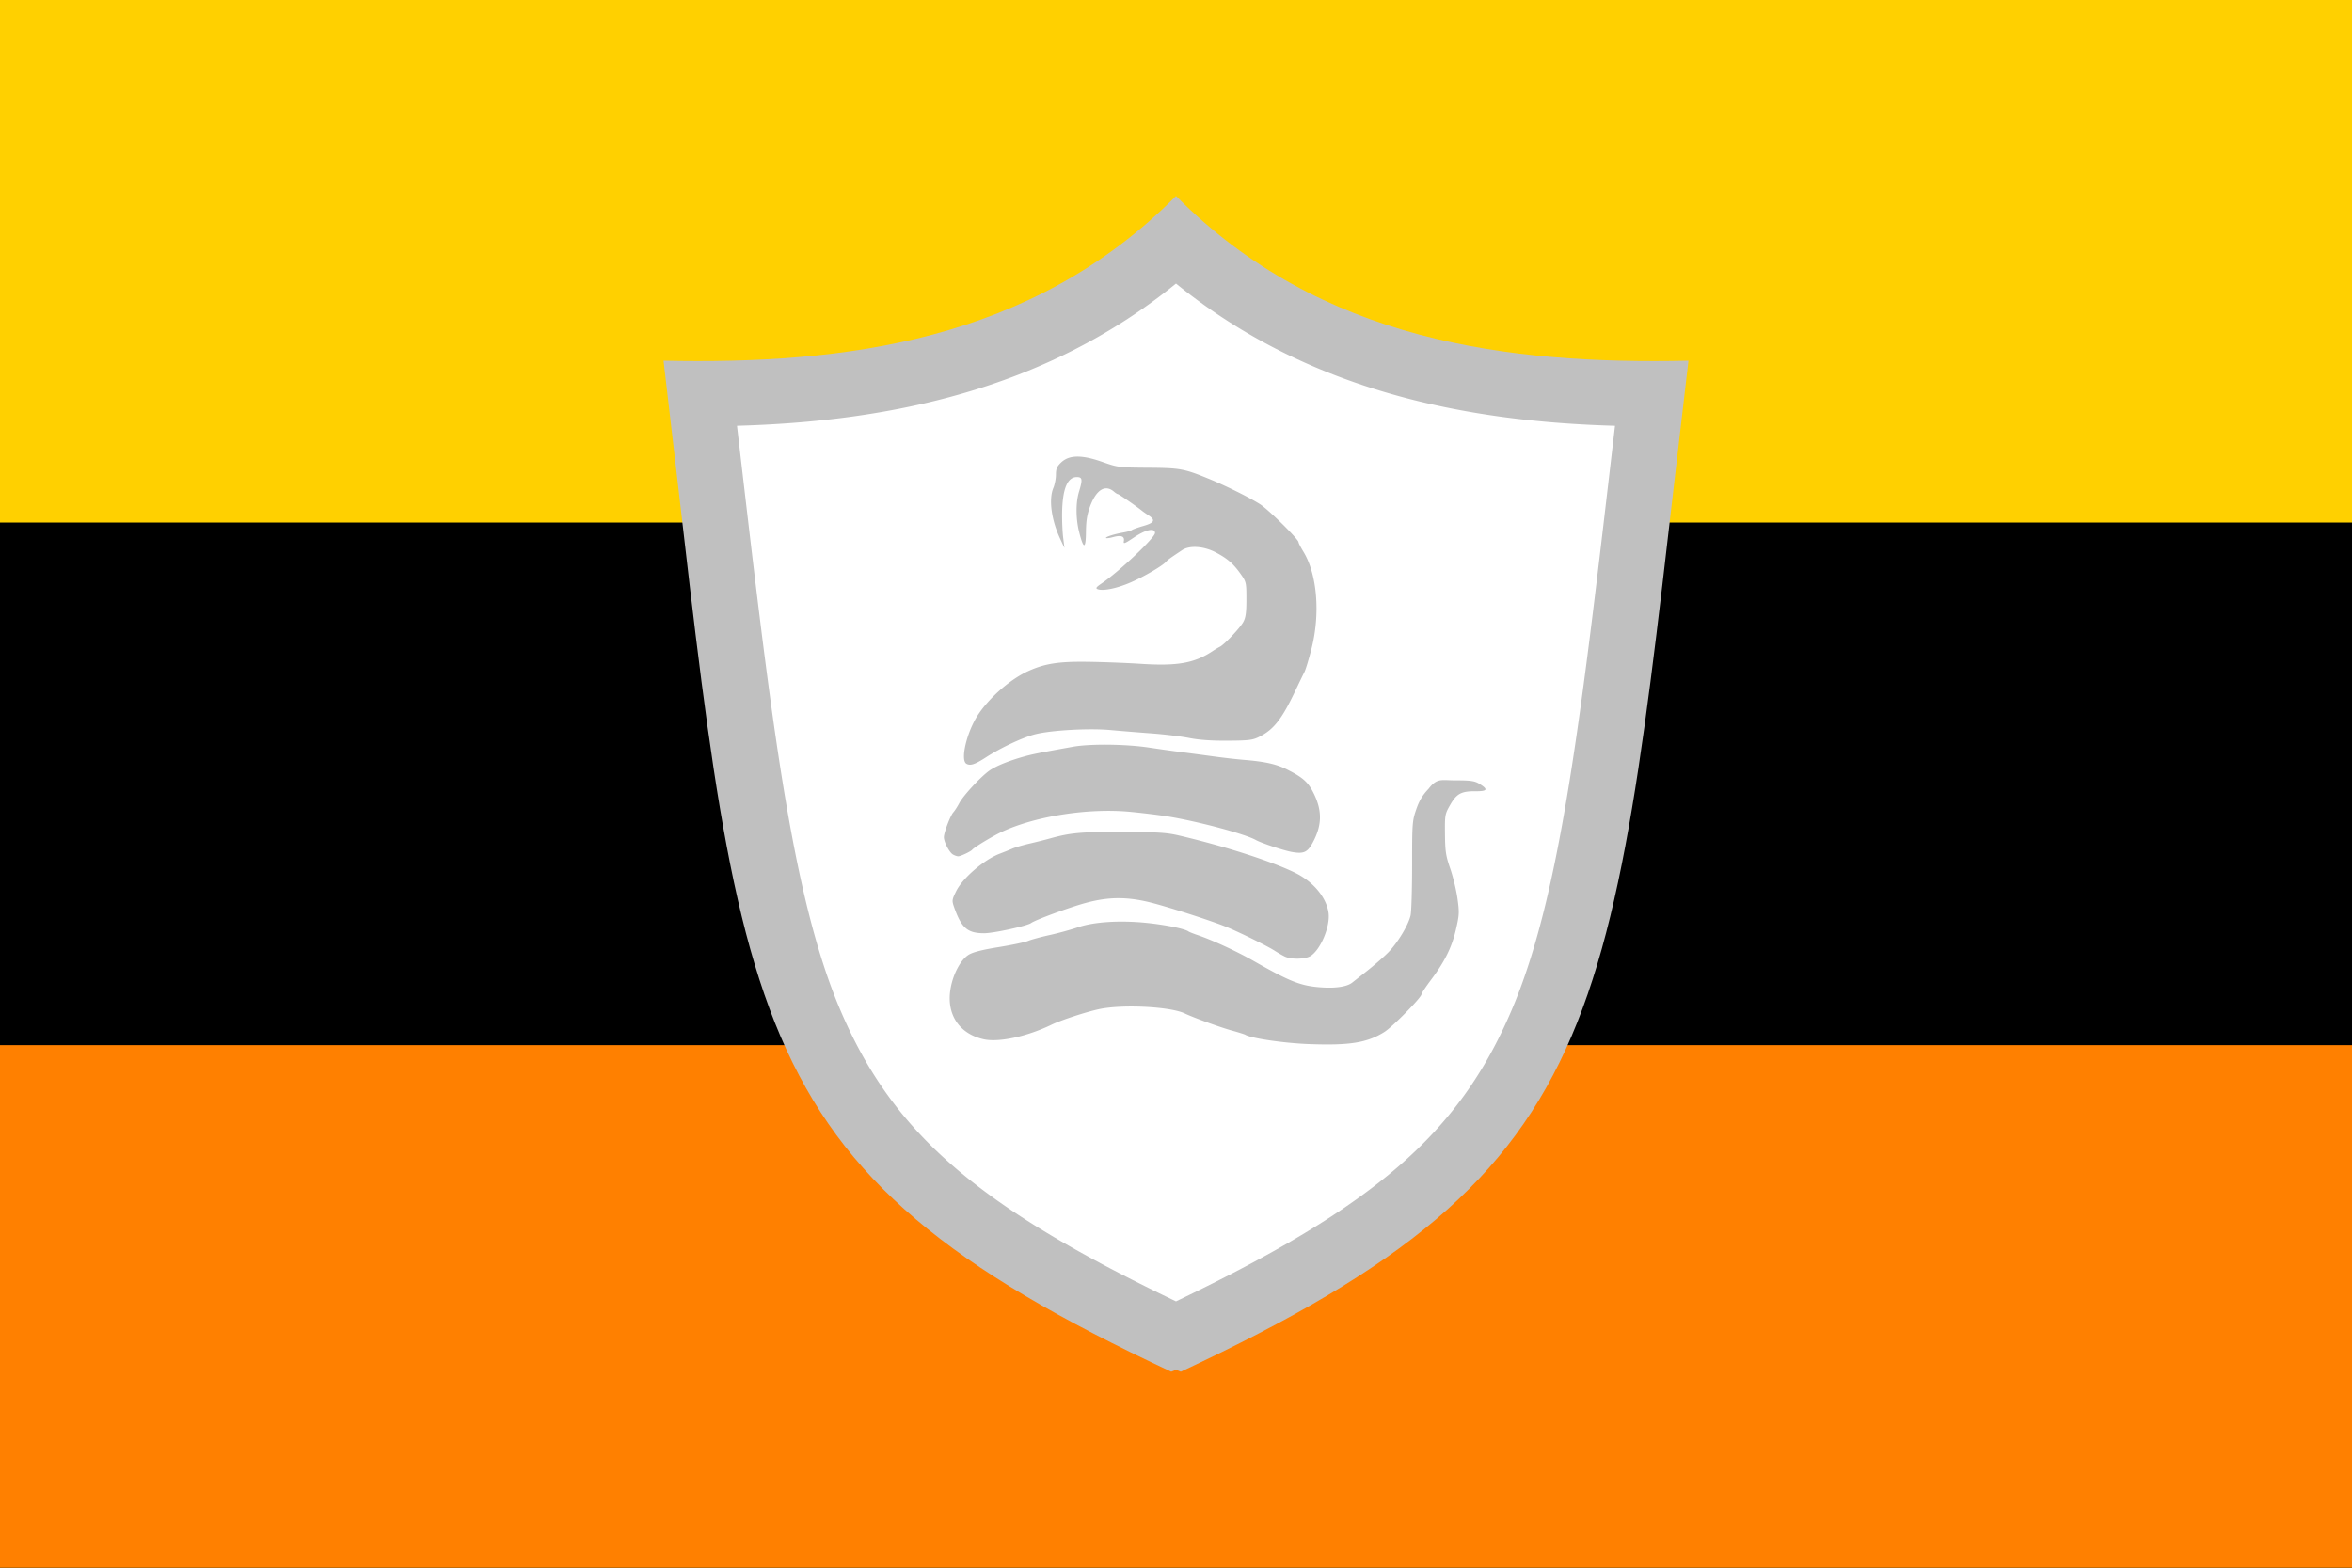 <svg xmlns="http://www.w3.org/2000/svg" xml:space="preserve" id="svg1" width="4608" height="3072" version="1.1" viewBox="0 0 1219.2 812.8"><defs id="defs1"><style id="style1">.cls-1{fill:#0283c0}.cls-2{fill:#fff}.cls-3{fill:#ef483f}</style></defs><path id="rect1" d="M 1219.2,0 V 812.8 H 0 V 0 Z" style="fill:#ffd000;fill-opacity:1;fill-rule:evenodd;stroke:none;stroke-width:8.467;stroke-linecap:round;stroke-linejoin:round"/><path id="path2" d="M 0,270.933 V 812.8 H 1219.2 V 270.933 Z" style="fill:#000;fill-opacity:1;fill-rule:evenodd;stroke:none;stroke-width:8.467;stroke-linecap:round;stroke-linejoin:round"/><path id="path3" d="M 0,270.933 V 812.8 H 1219.2 V 270.933 Z" style="fill:#ff8000;fill-opacity:1;fill-rule:evenodd;stroke:none;stroke-width:11.974;stroke-linecap:round;stroke-linejoin:round" transform="matrix(1,0,0,0.5,0,406.4)"/><path id="path4" d="m 609.6,101.6 c -74.927,75.687 -172.417,87.384 -265.643,85.407 40.665,342.677 33.306,416.716 263.185,524.193 l 0.003,-0.003 c 0.849,-0.332 1.612,-0.678 2.455,-1.011 0.843,0.333 1.605,0.679 2.455,1.011 l 0.003,0.003 C 841.936,603.723 834.578,529.684 875.243,187.007 782.017,188.984 684.527,177.287 609.6,101.6 Z" style="color:#000;fill:silver;stroke-linecap:round;stroke-linejoin:round;-inkscape-stroke:none;fill-opacity:1"/><path id="path7" d="M 609.599 147.019 C 540.982 202.84 459.096 218.571 382.027 220.754 C 399.314 368.609 409.687 463.078 435.734 523.986 C 462.997 587.739 506.585 625.304 609.599 674.715 C 712.614 625.303 756.204 587.739 783.467 523.986 C 809.514 463.078 819.885 368.609 837.172 220.754 C 760.102 218.571 678.217 202.84 609.599 147.019 z M 558.232 236.733 C 561.705 236.676 565.99 237.588 571.327 239.464 C 579.489 242.335 580.031 242.404 595.175 242.512 C 611.854 242.629 613.864 243.001 627.054 248.428 C 635.723 251.995 647.719 257.966 653.205 261.446 C 657.504 264.175 673.104 279.572 673.104 281.09 C 673.104 281.518 674.259 283.767 675.675 286.089 C 682.783 297.754 684.471 318.167 679.831 336.373 C 678.465 341.732 676.837 347.114 676.214 348.332 C 675.59 349.55 673.372 354.134 671.283 358.517 C 664.42 372.923 660.204 378.279 652.802 381.993 C 649.342 383.729 647.429 383.967 636.42 384.04 C 627.991 384.096 621.518 383.639 616.429 382.629 C 612.288 381.808 603.521 380.738 596.946 380.252 C 590.371 379.765 580.77 378.983 575.611 378.513 C 564.632 377.51 545.278 378.575 536.826 380.645 C 530.522 382.189 518.964 387.575 511.241 392.568 C 505.387 396.352 503.025 397.146 500.991 396.007 C 497.6 394.109 501.249 379.068 507.254 370.196 C 513.311 361.247 523.921 352.07 532.958 347.961 C 541.521 344.068 548.672 342.936 563.487 343.125 C 571.418 343.228 583.884 343.699 591.19 344.175 C 610.179 345.415 619.066 343.869 628.383 337.707 C 629.844 336.74 631.62 335.671 632.33 335.33 C 634.594 334.248 642.798 325.585 644.476 322.508 C 645.737 320.197 646.094 317.588 646.094 310.684 C 646.094 302.168 645.985 301.671 643.291 297.84 C 639.415 292.327 636.33 289.625 630.25 286.418 C 624.045 283.144 616.66 282.638 612.775 285.221 C 606.443 289.433 605.292 290.264 604.469 291.227 C 602.703 293.294 593.338 298.792 586.338 301.87 C 579.181 305.018 571.807 306.549 568.997 305.471 C 567.792 305.008 568.198 304.424 571.078 302.474 C 580.176 296.316 598.717 278.78 598.717 276.337 C 598.717 273.533 593.953 274.532 587.875 278.609 C 582.88 281.961 582.251 282.185 582.572 280.507 C 583.045 278.03 581.131 277.329 577.005 278.469 C 575.219 278.963 573.568 279.178 573.337 278.948 C 572.809 278.419 577.687 276.858 582.335 276.066 C 584.283 275.735 586.276 275.165 586.763 274.8 C 587.25 274.435 589.94 273.479 592.741 272.675 C 598.408 271.05 599.102 269.642 595.42 267.23 C 594.094 266.36 592.599 265.317 592.099 264.912 C 589.181 262.546 580.023 256.205 579.525 256.205 C 579.199 256.205 578.303 255.654 577.535 254.981 C 572.955 250.972 568.284 253.82 565.038 262.597 C 563.5 266.757 562.963 270.111 562.917 275.872 C 562.841 284.878 561.661 284.869 559.393 275.844 C 557.631 268.836 557.602 260.622 559.321 254.957 C 561.266 248.542 561.087 247.347 558.178 247.347 C 553.275 247.347 550.738 253.544 550.562 265.95 C 550.503 270.092 550.754 275.871 551.118 278.793 L 551.78 284.109 L 549.513 279.236 C 544.98 269.497 543.568 258.856 546.028 252.969 C 546.759 251.219 547.356 248.119 547.356 246.077 C 547.356 243.108 547.888 241.854 550.012 239.819 C 552.099 237.819 554.758 236.792 558.232 236.734 L 558.232 236.733 z M 574.709 386.111 L 574.71 386.111 C 581.951 386.191 589.595 386.695 595.617 387.602 A 937.774 937.774 0 0 0 612.887 390.027 C 617.026 390.555 624.398 391.533 629.268 392.201 C 634.138 392.87 641.112 393.662 644.765 393.961 C 655.872 394.877 661.659 396.176 667.285 399.016 C 675.711 403.27 678.335 405.707 681.336 412.063 C 685.223 420.297 685.188 427.356 681.221 435.415 C 678.066 441.827 676.237 442.847 669.857 441.757 C 665.664 441.04 653.959 437.164 650.964 435.502 C 645.145 432.269 619.964 425.59 604.473 423.167 C 600.089 422.482 591.718 421.466 585.87 420.911 C 564.284 418.859 536.896 423.106 519.461 431.208 C 514.615 433.461 505.038 439.235 503.964 440.553 C 503.185 441.51 497.895 444 496.703 443.974 C 496.069 443.959 494.853 443.538 493.996 443.04 C 492.023 441.891 489.093 436.142 489.295 433.813 C 489.536 430.99 492.699 422.816 494.189 421.157 C 494.94 420.322 496.34 418.146 497.303 416.319 C 499.329 412.473 508.303 402.795 512.819 399.582 C 516.15 397.214 522.708 394.525 530.53 392.319 C 535.052 391.044 538.462 390.361 556.212 387.172 C 560.629 386.379 567.467 386.033 574.709 386.111 z M 747.993 404.449 C 749.662 404.387 751.638 404.582 754.297 404.582 C 762.217 404.582 764.362 404.879 766.72 406.306 C 771.583 409.248 771.112 410.277 764.922 410.231 C 757.489 410.174 755.067 411.472 751.729 417.31 C 749.006 422.07 748.932 422.484 749.031 432.477 C 749.118 441.417 749.472 443.736 751.762 450.345 C 753.209 454.522 754.892 461.48 755.502 465.808 C 756.521 473.036 756.458 474.343 754.718 481.886 C 752.581 491.155 748.903 498.576 741.721 508.124 C 739.048 511.675 736.861 514.993 736.861 515.496 C 736.861 517.154 721.908 532.334 717.61 535.04 C 708.669 540.664 699.525 542.132 678.415 541.327 C 665.464 540.832 648.502 538.332 645.5 536.477 C 645.082 536.217 641.857 535.214 638.333 534.244 C 632.534 532.648 618.676 527.606 614.214 525.469 C 606.68 521.862 581.812 520.61 569.625 523.225 C 562.988 524.651 549.935 528.929 545.141 531.249 C 532.399 537.421 517.721 540.577 509.912 538.827 C 496.904 535.911 490.258 525.448 492.851 511.97 C 494.284 504.524 498.121 497.497 502.102 495.032 C 504.316 493.661 509.071 492.445 517.638 491.058 C 524.427 489.959 531.295 488.513 532.898 487.842 C 534.502 487.172 539.506 485.81 544.02 484.816 C 548.534 483.823 555.136 482.012 558.694 480.791 C 566.973 477.952 580.399 477.083 594.289 478.485 C 603.925 479.459 614.037 481.503 615.986 482.871 C 616.473 483.214 618.466 484.027 620.414 484.679 C 628.217 487.29 640.882 493.123 649.879 498.248 C 669.154 509.228 674.563 511.308 685.582 511.977 C 692.787 512.415 698.36 511.497 700.947 509.445 A 8101.656 8101.656 0 0 1 708.664 503.363 C 712.394 500.425 717.314 496.132 719.596 493.821 C 724.491 488.865 730.105 479.554 731.209 474.561 C 731.64 472.612 731.99 460.853 731.99 448.431 C 731.99 426.855 732.086 425.563 734.127 419.645 C 735.696 415.098 737.39 412.267 740.493 409.014 C 743.288 405.376 745.212 404.554 747.993 404.449 z M 581.892 431.328 C 600.224 431.396 604.755 431.681 611.115 433.167 C 635.056 438.764 659.904 446.778 671.774 452.731 C 680.956 457.337 687.61 465.433 688.684 473.305 C 689.643 480.349 684.451 492.637 679.205 495.738 C 676.421 497.382 669.262 497.497 666.018 495.949 C 664.8 495.369 662.41 493.995 660.705 492.898 C 656.732 490.34 641.342 482.789 635.025 480.296 C 627.038 477.148 607.781 470.927 597.831 468.284 C 584.881 464.843 574.968 464.814 562.618 468.182 C 554.286 470.455 536.626 476.968 534.515 478.549 C 532.515 480.044 515.034 483.862 510.178 483.862 C 501.537 483.862 498.399 481.16 494.628 470.47 C 493.391 466.959 493.438 466.563 495.609 462.123 C 498.973 455.245 510.116 445.671 518.382 442.556 A 158.915 158.915 0 0 0 524.775 439.981 C 526.236 439.34 530.221 438.171 533.63 437.384 C 537.04 436.597 541.821 435.396 544.257 434.714 C 554.841 431.755 560.455 431.25 581.892 431.328 z" style="color:#000;fill:#fff;stroke-linecap:round;stroke-linejoin:round;-inkscape-stroke:none"/></svg>